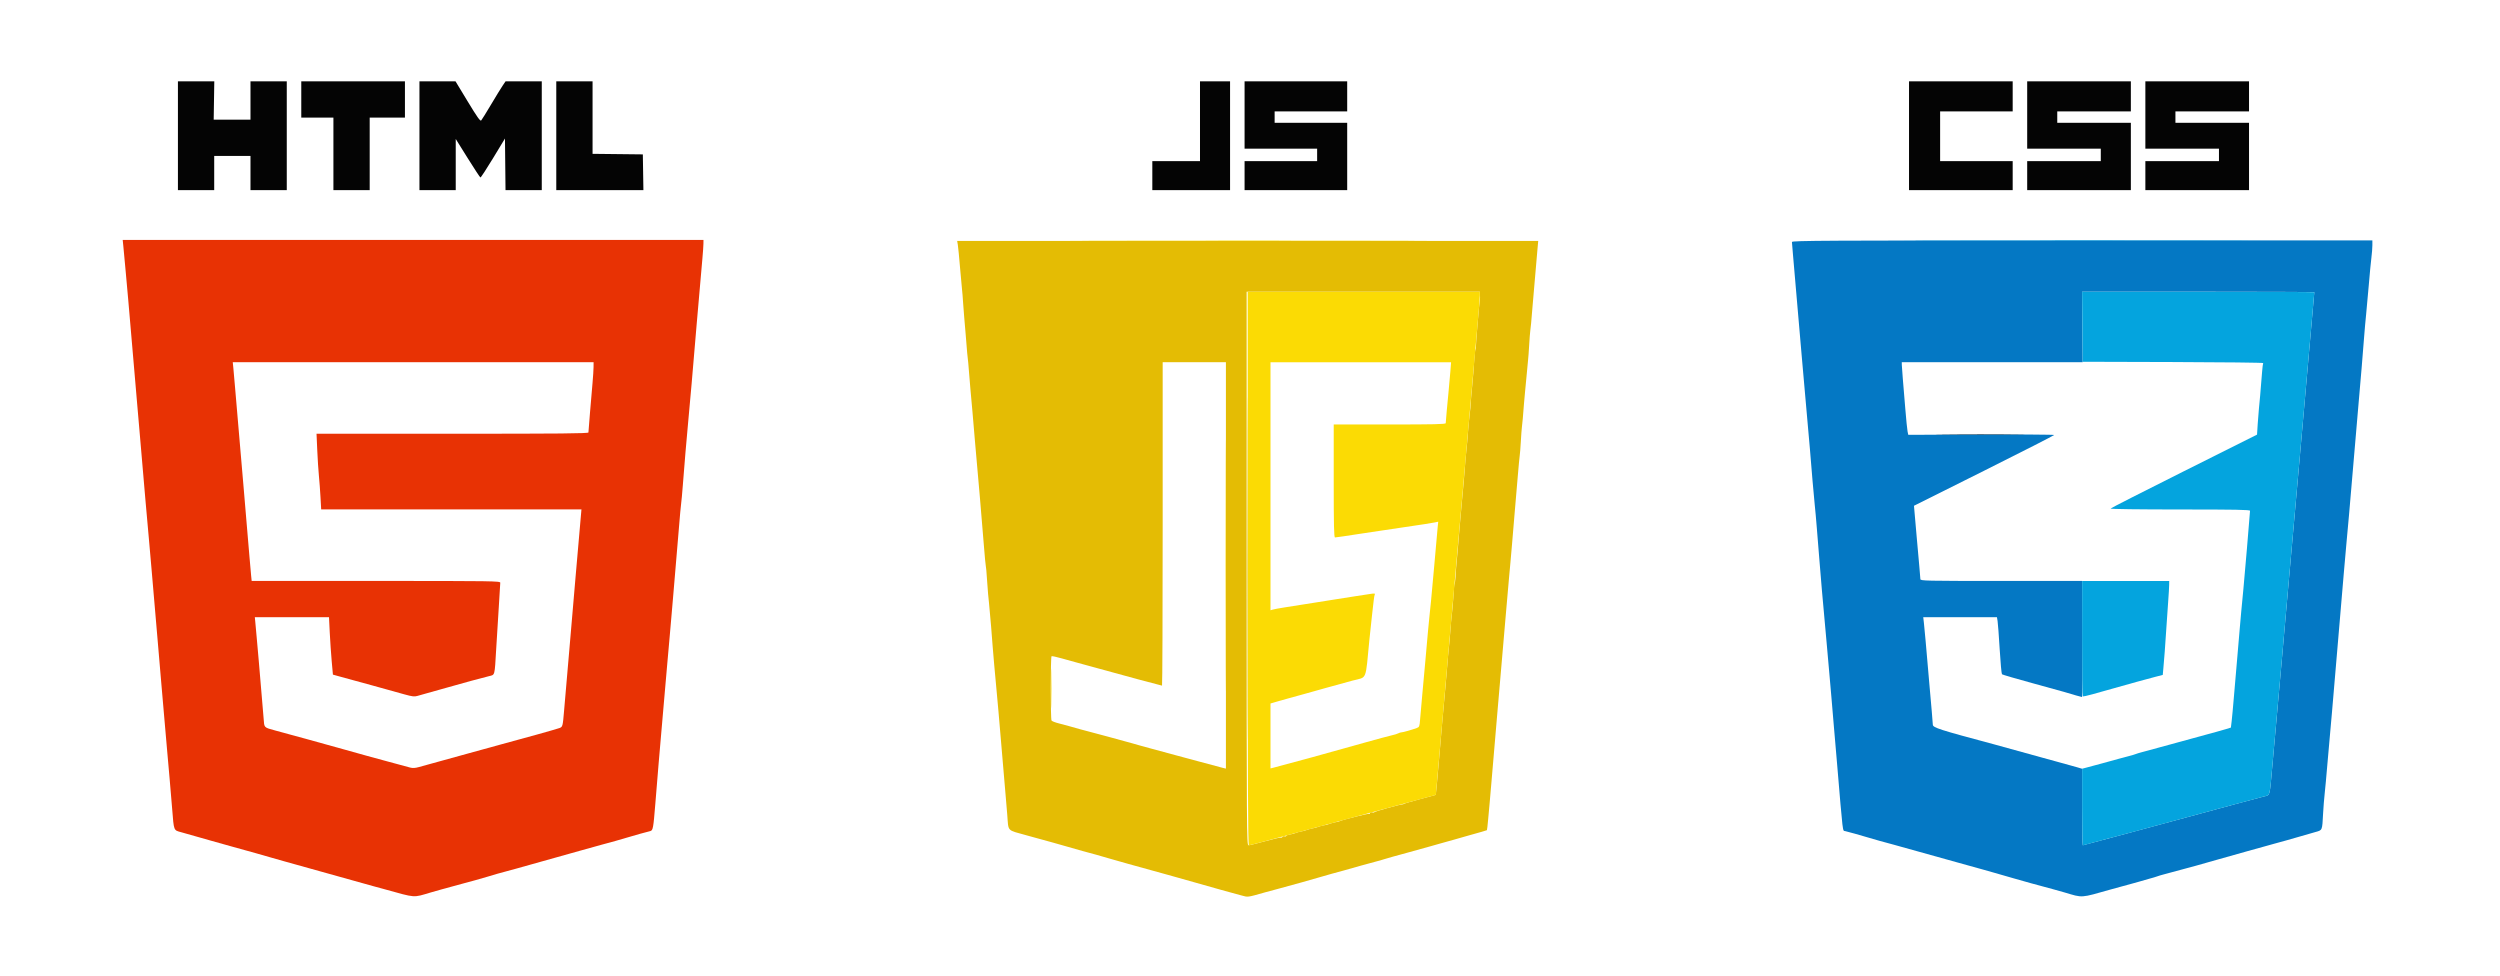 <?xml version="1.0" encoding="UTF-8" standalone="no" ?>
<!DOCTYPE svg PUBLIC "-//W3C//DTD SVG 1.1//EN" "http://www.w3.org/Graphics/SVG/1.1/DTD/svg11.dtd">
<svg xmlns="http://www.w3.org/2000/svg" xmlns:xlink="http://www.w3.org/1999/xlink" version="1.1" width="205" height="80" viewBox="0 0 205 80" xml:space="preserve">
<desc>Created with Fabric.js 3.6.3</desc>
<defs>
</defs>
<g transform="matrix(0.51 0 0 0.51 102.31 40.12)"  >
<g style=""   >
		<g transform="matrix(1 0 0 1 134.17 12.72)" id="path0"  >
<path style="stroke: none; stroke-width: 1; stroke-dasharray: none; stroke-linecap: butt; stroke-dashoffset: 0; stroke-linejoin: miter; stroke-miterlimit: 4; fill: rgb(4,120,196); fill-rule: evenodd; opacity: 1;"  transform=" translate(-334.17, -88.48)" d="M 287.507 36 C 287.511 36.137 287.585 37.037 287.671 38 C 288.019 41.889 288.517 47.669 289.072 54.25 C 289.385 57.966 289.786 62.521 290.004 64.833 C 290.207 66.984 290.593 71.514 290.821 74.417 C 290.915 75.608 291.069 77.296 291.164 78.167 C 291.259 79.037 291.414 80.762 291.509 82 C 291.604 83.237 291.788 85.525 291.919 87.083 C 292.049 88.642 292.232 90.854 292.326 92 C 292.42 93.146 292.572 94.833 292.664 95.75 C 292.756 96.667 292.945 98.767 293.083 100.417 C 293.221 102.067 293.41 104.204 293.503 105.167 C 293.595 106.129 293.749 107.892 293.845 109.083 C 293.94 110.275 294.126 112.487 294.259 114 C 294.392 115.513 294.611 118.063 294.746 119.667 C 295.743 131.515 295.636 130.618 296.064 130.722 C 296.778 130.895 298.29 131.318 299.75 131.752 C 301.178 132.177 301.883 132.375 303.874 132.907 C 304.356 133.036 306.063 133.512 307.667 133.964 C 309.271 134.416 312.121 135.211 314 135.731 C 315.879 136.25 317.792 136.781 318.25 136.911 C 318.708 137.041 319.496 137.265 320 137.408 C 320.504 137.551 321.854 137.939 323 138.271 C 324.146 138.602 325.458 138.974 325.917 139.097 C 326.375 139.22 327.162 139.433 327.667 139.571 C 328.171 139.708 328.996 139.931 329.5 140.067 C 330.004 140.202 330.829 140.434 331.333 140.583 C 334.347 141.473 333.805 141.509 338.833 140.086 C 340.346 139.658 341.883 139.236 342.25 139.15 C 342.617 139.063 343.104 138.927 343.333 138.848 C 343.563 138.769 344.238 138.575 344.833 138.417 C 345.429 138.259 346.067 138.07 346.25 137.996 C 346.433 137.922 346.921 137.776 347.333 137.672 C 348.068 137.486 348.827 137.281 350.667 136.773 C 351.171 136.633 351.996 136.41 352.5 136.277 C 353.004 136.143 354.579 135.697 356 135.285 C 357.421 134.873 359.596 134.26 360.833 133.923 C 362.071 133.586 363.308 133.243 363.583 133.161 C 363.858 133.078 364.496 132.9 365 132.765 C 366.399 132.389 367.78 132.001 369.25 131.569 C 369.983 131.354 371.052 131.046 371.624 130.886 C 372.826 130.548 372.759 130.707 372.913 127.833 C 372.965 126.871 373.079 125.446 373.167 124.667 C 373.255 123.888 373.441 121.862 373.581 120.167 C 373.722 118.471 373.913 116.296 374.007 115.333 C 374.101 114.371 374.248 112.721 374.333 111.667 C 374.561 108.845 375.288 100.293 375.751 95 C 375.891 93.396 376.114 90.771 376.246 89.167 C 376.379 87.563 376.567 85.425 376.665 84.417 C 376.879 82.197 377.254 77.945 377.582 74 C 377.937 69.734 378.287 65.643 378.581 62.333 C 378.96 58.066 379.295 54.057 379.487 51.5 C 379.58 50.262 379.732 48.538 379.826 47.667 C 379.92 46.796 380.114 44.658 380.257 42.917 C 380.4 41.175 380.589 39.203 380.675 38.535 C 380.762 37.867 380.833 36.967 380.833 36.535 L 380.833 35.75 L 334.167 35.75 C 292.793 35.75 287.501 35.778 287.507 36 M 371.5 44.074 C 371.5 44.219 370.529 55.24 369.494 66.833 C 369.003 72.333 368.903 73.466 368.409 79.083 C 368.272 80.642 367.939 84.392 367.668 87.417 C 367.397 90.442 367.059 94.267 366.917 95.917 C 366.776 97.567 366.511 100.567 366.329 102.583 C 366.148 104.6 365.887 107.525 365.751 109.083 C 365.615 110.642 365.423 112.779 365.326 113.833 C 365.228 114.888 364.971 117.753 364.754 120.202 C 364.304 125.29 364.413 124.9 363.378 125.155 C 362.633 125.339 359.013 126.317 341.481 131.073 C 337.574 132.133 334.33 133 334.272 133 C 334.214 133 334.167 130.232 334.167 126.849 L 334.167 120.698 L 333.292 120.439 C 332.81 120.297 331.404 119.907 330.167 119.573 C 328.929 119.239 327.692 118.899 327.417 118.817 C 326.694 118.602 321.818 117.256 319.959 116.759 C 311.174 114.41 310.169 114.087 310.159 113.605 C 310.155 113.41 310.08 112.462 309.992 111.5 C 309.904 110.537 309.723 108.475 309.589 106.917 C 309.074 100.884 308.835 98.214 308.73 97.292 L 308.62 96.333 L 314.545 96.333 L 320.471 96.333 L 320.574 96.958 C 320.631 97.302 320.783 99.337 320.91 101.48 C 321.038 103.622 321.204 105.434 321.28 105.506 C 321.355 105.577 323.517 106.21 326.083 106.911 C 328.65 107.612 330.975 108.254 331.25 108.337 C 332.639 108.759 334.067 109.167 334.153 109.167 C 334.206 109.167 334.23 104.967 334.206 99.833 L 334.161 90.5 L 321.164 90.5 C 308.9 90.5 308.166 90.484 308.159 90.208 C 308.154 90.048 308.081 89.167 307.996 88.25 C 307.911 87.333 307.724 85.233 307.58 83.583 C 307.436 81.933 307.275 80.095 307.223 79.498 L 307.128 78.413 L 318.397 72.783 C 324.595 69.686 329.667 67.099 329.667 67.034 C 329.667 66.97 324.389 66.937 317.938 66.962 L 306.21 67.007 L 306.098 66.462 C 306.037 66.162 305.874 64.529 305.736 62.833 C 305.599 61.137 305.418 58.962 305.335 58 C 305.252 57.038 305.18 56.044 305.175 55.792 L 305.167 55.333 L 319.708 55.333 L 334.25 55.333 L 334.204 49.667 L 334.158 44 L 352.829 44 C 363.098 44 371.5 44.033 371.5 44.074" stroke-linecap="round" />
</g>
		<g transform="matrix(1 0 0 1 -5.5 -37.19)" id="path1"  >
<path style="stroke: none; stroke-width: 1; stroke-dasharray: none; stroke-linecap: butt; stroke-dashoffset: 0; stroke-linejoin: miter; stroke-miterlimit: 4; fill: rgb(4,4,4); fill-rule: evenodd; opacity: 1;"  transform=" translate(-194.5, -38.57)" d="M 28 18.917 L 28 27.667 L 30.917 27.667 L 33.833 27.667 L 33.833 24.917 L 33.833 22.167 L 36.75 22.167 L 39.667 22.167 L 39.667 24.917 L 39.667 27.667 L 42.583 27.667 L 45.5 27.667 L 45.5 18.917 L 45.5 10.167 L 42.583 10.167 L 39.667 10.167 L 39.667 13.25 L 39.667 16.333 L 36.708 16.334 L 33.75 16.334 L 33.799 13.25 L 33.848 10.167 L 30.924 10.167 L 28 10.167 L 28 18.917 M 47.833 13.083 L 47.833 16 L 50.417 16 L 53 16 L 53 21.833 L 53 27.667 L 55.917 27.667 L 58.833 27.667 L 58.833 21.833 L 58.833 16 L 61.667 16 L 64.5 16 L 64.5 13.083 L 64.5 10.167 L 56.167 10.167 L 47.833 10.167 L 47.833 13.083 M 66.833 18.917 L 66.833 27.667 L 69.75 27.667 L 72.667 27.667 L 72.667 23.552 L 72.667 19.437 L 74.585 22.51 C 75.64 24.2 76.562 25.603 76.634 25.627 C 76.706 25.652 77.624 24.252 78.674 22.517 L 80.583 19.362 L 80.628 23.514 L 80.672 27.667 L 83.586 27.667 L 86.5 27.667 L 86.5 18.917 L 86.5 10.167 L 83.591 10.167 L 80.683 10.167 L 80.203 10.875 C 79.939 11.265 79.1 12.633 78.338 13.917 C 77.576 15.2 76.867 16.344 76.761 16.46 C 76.612 16.623 76.128 15.943 74.599 13.418 L 72.63 10.167 L 69.731 10.167 L 66.833 10.167 L 66.833 18.917 M 88.833 18.917 L 88.833 27.667 L 95.837 27.667 L 102.841 27.667 L 102.796 24.792 L 102.75 21.917 L 98.708 21.872 L 94.667 21.827 L 94.667 15.997 L 94.667 10.167 L 91.75 10.167 L 88.833 10.167 L 88.833 18.917 M 192.333 16.583 L 192.333 23 L 188.5 23 L 184.667 23 L 184.667 25.333 L 184.667 27.667 L 190.917 27.667 L 197.167 27.667 L 197.167 18.917 L 197.167 10.167 L 194.75 10.167 L 192.333 10.167 L 192.333 16.583 M 199.5 15.583 L 199.5 21 L 205.333 21 L 211.167 21 L 211.167 22 L 211.167 23 L 205.333 23 L 199.5 23 L 199.5 25.333 L 199.5 27.667 L 207.75 27.667 L 216 27.667 L 216 22.25 L 216 16.833 L 210.167 16.833 L 204.333 16.833 L 204.333 15.917 L 204.333 15 L 210.167 15 L 216 15 L 216 12.583 L 216 10.167 L 207.75 10.167 L 199.5 10.167 L 199.5 15.583 M 306.333 18.917 L 306.333 27.667 L 314.667 27.667 L 323 27.667 L 323 25.333 L 323 23 L 317.167 23 L 311.333 23 L 311.333 19 L 311.333 15 L 317.167 15 L 323 15 L 323 12.583 L 323 10.167 L 314.667 10.167 L 306.333 10.167 L 306.333 18.917 M 325.333 15.583 L 325.333 21 L 331.25 21 L 337.167 21 L 337.167 22 L 337.167 23 L 331.25 23 L 325.333 23 L 325.333 25.333 L 325.333 27.667 L 333.667 27.667 L 342 27.667 L 342 22.25 L 342 16.833 L 336.083 16.833 L 330.167 16.833 L 330.167 15.917 L 330.167 15 L 336.083 15 L 342 15 L 342 12.583 L 342 10.167 L 333.667 10.167 L 325.333 10.167 L 325.333 15.583 M 344.333 15.583 L 344.333 21 L 350.25 21 L 356.167 21 L 356.167 22 L 356.167 23 L 350.25 23 L 344.333 23 L 344.333 25.333 L 344.333 27.667 L 352.667 27.667 L 361 27.667 L 361 22.25 L 361 16.833 L 355.083 16.833 L 349.167 16.833 L 349.167 15.917 L 349.167 15 L 355.083 15 L 361 15 L 361 12.583 L 361 10.167 L 352.667 10.167 L 344.333 10.167 L 344.333 15.583 M 311.971 66.958 C 315.209 66.984 320.459 66.984 323.637 66.958 C 326.816 66.933 324.167 66.912 317.75 66.912 C 311.333 66.912 308.733 66.933 311.971 66.958" stroke-linecap="round" />
</g>
		<g transform="matrix(1 0 0 1 -134.19 12.67)" id="path2"  >
<path style="stroke: none; stroke-width: 1; stroke-dasharray: none; stroke-linecap: butt; stroke-dashoffset: 0; stroke-linejoin: miter; stroke-miterlimit: 4; fill: rgb(232,50,4); fill-rule: evenodd; opacity: 1;"  transform=" translate(-65.81, -88.43)" d="M 19.226 36.708 C 19.285 37.281 19.45 39.063 19.593 40.667 C 19.737 42.271 19.922 44.333 20.005 45.25 C 20.169 47.063 20.511 51.034 20.908 55.75 C 21.047 57.4 21.278 60.1 21.422 61.75 C 21.566 63.4 21.789 65.987 21.918 67.5 C 22.661 76.223 23.034 80.498 23.333 83.75 C 23.417 84.667 23.605 86.804 23.749 88.5 C 24.066 92.22 24.428 96.454 24.749 100.167 C 24.879 101.679 25.099 104.267 25.238 105.917 C 25.377 107.567 25.607 110.229 25.749 111.833 C 25.891 113.438 26.115 116.025 26.248 117.583 C 26.381 119.142 26.569 121.279 26.667 122.333 C 26.764 123.388 26.948 125.563 27.075 127.167 C 27.359 130.739 27.29 130.566 28.552 130.909 C 29.119 131.064 30.221 131.376 31 131.604 C 31.779 131.832 32.811 132.125 33.293 132.256 C 34.227 132.509 35.762 132.94 36.583 133.179 C 37.127 133.337 39.04 133.869 40.5 134.267 C 41.004 134.405 42.017 134.695 42.75 134.911 C 43.483 135.127 44.496 135.415 45 135.552 C 45.504 135.688 46.329 135.918 46.833 136.063 C 47.337 136.208 49.137 136.71 50.833 137.18 C 55.508 138.474 56.666 138.798 57.667 139.088 C 58.171 139.234 58.996 139.465 59.5 139.6 C 60.004 139.735 60.792 139.95 61.25 140.076 C 66.362 141.491 65.737 141.448 68.667 140.583 C 69.171 140.434 69.958 140.211 70.417 140.086 C 71.74 139.727 73.007 139.381 74.042 139.096 C 74.569 138.952 75.394 138.728 75.875 138.6 C 76.356 138.471 77.237 138.217 77.833 138.035 C 78.429 137.853 79.104 137.652 79.333 137.588 C 79.926 137.424 81.44 137.012 82.417 136.749 C 83.217 136.534 86.937 135.49 92.583 133.896 C 94.05 133.482 95.662 133.033 96.167 132.899 C 97.959 132.421 98.769 132.193 100.25 131.752 C 101.717 131.315 103.228 130.893 103.94 130.721 C 104.379 130.615 104.442 130.273 104.762 126.292 C 105.142 121.562 105.472 117.634 105.751 114.5 C 105.894 112.896 106.121 110.271 106.256 108.667 C 106.39 107.063 106.577 104.925 106.67 103.917 C 106.764 102.908 106.952 100.79 107.087 99.208 C 107.223 97.627 107.45 95.002 107.592 93.375 C 108.033 88.318 108.324 84.866 108.571 81.75 C 108.702 80.1 108.853 78.45 108.907 78.083 C 108.96 77.717 109.082 76.404 109.176 75.167 C 109.435 71.782 109.798 67.474 109.998 65.417 C 110.271 62.595 110.848 55.963 111.418 49.083 C 111.649 46.293 112.015 42.099 112.327 38.667 C 112.414 37.704 112.489 36.635 112.493 36.292 L 112.5 35.667 L 65.81 35.667 L 19.12 35.667 L 19.226 36.708 M 94.826 56.125 C 94.822 56.56 94.748 57.704 94.662 58.667 C 94.441 61.138 94.008 66.376 94.003 66.625 C 94.001 66.791 89.516 66.833 72.143 66.833 L 50.285 66.833 L 50.401 69.458 C 50.465 70.902 50.584 72.758 50.666 73.583 C 50.748 74.408 50.864 75.965 50.924 77.042 L 51.033 79 L 71.957 79 L 92.881 79 L 92.767 80.292 C 92.641 81.712 92.299 85.636 91.925 89.958 C 91.792 91.494 91.569 94.1 91.43 95.75 C 91.291 97.4 91.06 100.1 90.916 101.75 C 90.594 105.452 90.213 109.864 90.083 111.417 C 89.877 113.86 89.853 113.952 89.367 114.146 C 88.989 114.298 83.223 115.912 80 116.769 C 78.936 117.052 78.386 117.203 74.667 118.236 C 73.154 118.656 71.354 119.153 70.667 119.341 C 68.103 120.042 67.563 120.191 66.75 120.423 C 66.155 120.593 65.75 120.616 65.333 120.504 C 65.012 120.418 64.319 120.231 63.792 120.087 C 63.266 119.944 62.441 119.721 61.959 119.592 C 59.877 119.035 56.844 118.198 55 117.672 C 53.336 117.198 50.901 116.521 49.209 116.063 C 46.452 115.317 46.401 115.303 43.709 114.563 C 41.774 114.031 41.892 114.149 41.779 112.614 C 41.679 111.253 41.331 107.132 41.01 103.5 C 40.917 102.446 40.761 100.683 40.664 99.583 C 40.566 98.483 40.459 97.302 40.426 96.958 L 40.365 96.333 L 46.328 96.333 L 52.291 96.333 L 52.411 98.792 C 52.477 100.144 52.619 102.22 52.725 103.406 L 52.92 105.562 L 53.751 105.794 C 54.209 105.921 54.977 106.132 55.458 106.263 C 57.091 106.705 58.164 106.999 59.042 107.243 C 59.523 107.377 60.592 107.674 61.417 107.902 C 62.242 108.131 63.596 108.508 64.427 108.74 C 65.672 109.088 66.037 109.13 66.51 108.985 C 66.825 108.888 67.458 108.708 67.917 108.587 C 68.375 108.465 69.837 108.055 71.167 107.675 C 73.796 106.923 76.791 106.107 78.039 105.803 C 78.983 105.573 78.915 105.833 79.169 101.5 C 79.269 99.804 79.457 96.767 79.587 94.75 C 79.717 92.733 79.826 90.952 79.828 90.792 C 79.833 90.515 78.772 90.5 59.845 90.5 L 39.857 90.5 L 39.768 89.625 C 39.719 89.144 39.596 87.737 39.493 86.5 C 39.391 85.262 39.201 83.012 39.07 81.5 C 38.94 79.987 38.721 77.4 38.585 75.75 C 38.448 74.1 38.22 71.438 38.078 69.833 C 37.789 66.571 37.438 62.464 37.18 59.333 C 37.086 58.188 36.966 56.819 36.913 56.292 L 36.817 55.333 L 65.825 55.333 L 94.833 55.333 L 94.826 56.125" stroke-linecap="round" />
</g>
		<g transform="matrix(1 0 0 1 0 12.79)" id="path3"  >
<path style="stroke: none; stroke-width: 1; stroke-dasharray: none; stroke-linecap: butt; stroke-dashoffset: 0; stroke-linejoin: miter; stroke-miterlimit: 4; fill: rgb(228,188,4); fill-rule: evenodd; opacity: 1;"  transform=" translate(-200, -88.55)" d="M 153.395 36.458 C 153.453 36.802 153.615 38.469 153.755 40.162 C 153.894 41.855 154.038 43.43 154.073 43.662 C 154.109 43.894 154.191 44.904 154.254 45.908 C 154.318 46.911 154.395 47.924 154.427 48.158 C 154.458 48.392 154.564 49.633 154.662 50.917 C 154.856 53.447 154.96 54.593 155.077 55.5 C 155.119 55.821 155.195 56.758 155.248 57.583 C 155.3 58.408 155.378 59.346 155.42 59.667 C 155.463 59.987 155.612 61.637 155.751 63.333 C 155.889 65.029 156.077 67.242 156.169 68.25 C 156.674 73.832 157.283 80.953 157.585 84.811 C 157.724 86.586 157.866 88.086 157.9 88.144 C 157.935 88.202 158.016 89.112 158.08 90.167 C 158.145 91.221 158.226 92.308 158.261 92.583 C 158.296 92.858 158.363 93.533 158.411 94.083 C 158.459 94.633 158.547 95.608 158.606 96.25 C 158.666 96.892 158.732 97.642 158.753 97.917 C 158.775 98.192 158.883 99.579 158.993 101 C 159.104 102.421 159.218 103.771 159.246 104 C 159.275 104.229 159.347 105.017 159.407 105.75 C 159.467 106.483 159.55 107.39 159.592 107.765 C 159.634 108.14 159.784 109.79 159.925 111.432 C 160.065 113.073 160.251 115.242 160.338 116.25 C 160.425 117.258 160.527 118.458 160.564 118.917 C 160.753 121.238 161.017 124.334 161.082 125 C 161.122 125.412 161.239 126.8 161.342 128.083 C 161.566 130.887 161.188 130.488 164.5 131.416 C 167.493 132.254 167.344 132.213 168.667 132.563 C 169.171 132.697 170.258 133.005 171.083 133.249 C 171.908 133.493 172.977 133.797 173.459 133.926 C 175.43 134.453 176.153 134.655 177.583 135.079 C 178.408 135.324 179.871 135.739 180.833 136.002 C 184.034 136.875 186.24 137.486 187.167 137.755 C 187.671 137.901 188.458 138.122 188.917 138.246 C 189.608 138.433 191.347 138.924 195.75 140.176 C 196.025 140.255 196.662 140.43 197.167 140.566 C 197.671 140.702 198.515 140.933 199.042 141.079 C 200.075 141.364 199.919 141.386 202.833 140.558 C 203.704 140.31 204.619 140.064 205.167 139.929 C 205.976 139.729 211.589 138.157 212 138.015 C 212.229 137.936 212.904 137.742 213.5 137.584 C 214.836 137.23 215.673 136.997 218.333 136.239 C 219.479 135.913 220.589 135.611 220.8 135.568 C 221.01 135.525 221.498 135.386 221.883 135.258 C 222.268 135.13 224.008 134.641 225.75 134.172 C 227.492 133.702 229.104 133.255 229.333 133.178 C 229.563 133.101 230.237 132.909 230.833 132.752 C 231.429 132.595 232.517 132.291 233.25 132.076 C 233.983 131.861 235.033 131.56 235.583 131.409 C 237.22 130.958 238.413 130.613 238.465 130.576 C 238.492 130.557 238.586 129.726 238.673 128.729 C 238.76 127.732 238.869 126.542 238.914 126.083 C 238.96 125.625 239.076 124.275 239.174 123.083 C 239.443 119.785 239.787 115.742 240.082 112.417 C 240.653 105.957 241.161 100.068 241.245 98.917 C 241.279 98.458 241.389 97.183 241.489 96.083 C 241.697 93.805 241.763 93.047 241.998 90.25 C 242.09 89.15 242.203 87.912 242.249 87.5 C 242.295 87.087 242.406 85.813 242.497 84.667 C 242.587 83.521 242.772 81.308 242.909 79.75 C 243.046 78.192 243.272 75.529 243.412 73.833 C 243.553 72.137 243.701 70.563 243.741 70.333 C 243.782 70.104 243.862 69.092 243.919 68.083 C 243.976 67.075 244.05 66.063 244.083 65.833 C 244.16 65.307 244.291 63.823 244.424 62 C 244.48 61.221 244.554 60.396 244.589 60.167 C 244.623 59.938 244.731 58.811 244.829 57.663 C 244.926 56.516 245.039 55.316 245.08 54.997 C 245.12 54.678 245.201 53.592 245.259 52.583 C 245.317 51.575 245.395 50.563 245.432 50.333 C 245.506 49.873 245.595 48.908 245.839 45.917 C 246.025 43.636 246.439 38.836 246.604 37.042 L 246.715 35.833 L 200.002 35.833 L 153.29 35.833 L 153.395 36.458 M 237.353 44.542 C 237.364 44.84 237.358 45.157 237.34 45.247 C 237.245 45.725 236.663 52.604 236.699 52.824 C 236.723 52.967 236.692 53.163 236.63 53.261 C 236.569 53.358 236.474 54.221 236.419 55.177 C 236.365 56.134 236.217 57.967 236.091 59.25 C 235.965 60.533 235.861 61.771 235.86 62 C 235.859 62.229 235.781 63.054 235.686 63.833 C 235.591 64.612 235.471 65.887 235.419 66.667 C 235.367 67.446 235.251 68.758 235.16 69.583 C 235.07 70.408 234.955 71.721 234.905 72.5 C 234.855 73.279 234.672 75.379 234.498 77.167 C 234.324 78.954 234.144 80.979 234.098 81.667 C 234.053 82.354 233.907 84.079 233.775 85.5 C 233.643 86.921 233.525 88.233 233.514 88.417 C 233.502 88.6 233.463 89.215 233.428 89.783 C 233.392 90.352 233.321 90.885 233.269 90.969 C 233.218 91.052 233.138 91.862 233.093 92.768 C 233.047 93.675 232.935 95.017 232.844 95.75 C 232.752 96.483 232.639 97.721 232.591 98.5 C 232.544 99.279 232.432 100.554 232.344 101.333 C 232.255 102.112 232.14 103.388 232.087 104.167 C 232.035 104.946 231.921 106.296 231.833 107.167 C 231.649 109.006 230.886 117.666 230.747 119.5 C 230.695 120.188 230.561 121.683 230.451 122.824 L 230.249 124.898 L 227.75 125.567 C 226.375 125.935 225.213 126.276 225.167 126.326 C 225.121 126.376 224.95 126.427 224.787 126.441 C 224.263 126.483 220.418 127.563 220.367 127.683 C 220.34 127.746 220.171 127.76 219.992 127.713 C 219.806 127.664 219.667 127.711 219.667 127.824 C 219.667 127.931 219.608 127.983 219.536 127.939 C 219.413 127.863 215.383 128.865 214.833 129.107 C 214.696 129.168 214.508 129.227 214.417 129.239 C 214.06 129.283 213.075 129.544 212.924 129.634 C 212.837 129.686 212.565 129.75 212.32 129.777 C 212.075 129.804 211.659 129.913 211.395 130.019 C 211.132 130.125 210.72 130.237 210.479 130.269 C 210.238 130.3 209.825 130.413 209.562 130.519 C 209.299 130.625 208.886 130.737 208.645 130.769 C 208.405 130.8 207.992 130.913 207.729 131.019 C 207.465 131.125 207.025 131.24 206.75 131.275 C 206.475 131.31 206.226 131.409 206.198 131.494 C 206.169 131.578 206.045 131.61 205.923 131.563 C 205.8 131.516 205.65 131.559 205.589 131.658 C 205.527 131.757 205.421 131.804 205.352 131.761 C 205.283 131.719 204.145 131.98 202.823 132.342 C 201.5 132.704 200.287 133 200.126 133 C 199.848 133 199.833 130.82 199.833 88.5 L 199.833 44 L 218.583 44 L 237.333 44 L 237.353 44.542 M 196.5 88.003 L 196.5 120.673 L 196.042 120.566 C 195.79 120.507 194.101 120.056 192.29 119.563 C 190.479 119.071 188.716 118.596 188.373 118.508 C 187.327 118.24 185.994 117.879 184.333 117.414 C 183.463 117.17 182.675 116.954 182.583 116.933 C 182.492 116.913 182.004 116.773 181.5 116.623 C 180.996 116.473 179.421 116.041 178 115.663 C 173.06 114.351 172.057 114.079 171.25 113.833 C 170.975 113.749 170.263 113.56 169.669 113.411 C 169.074 113.263 168.532 113.054 168.463 112.946 C 168.295 112.682 168.298 102.708 168.465 102.605 C 168.538 102.56 169.269 102.714 170.09 102.948 C 170.912 103.182 171.958 103.473 172.417 103.594 C 173.31 103.83 174.785 104.234 176 104.574 C 179.266 105.488 186.104 107.333 186.228 107.333 C 186.286 107.333 186.333 95.633 186.333 81.333 L 186.333 55.333 L 191.417 55.333 L 196.5 55.333 L 196.5 88.003" stroke-linecap="round" />
</g>
		<g transform="matrix(1 0 0 1 2.87 8.62)" id="path4"  >
<path style="stroke: none; stroke-width: 1; stroke-dasharray: none; stroke-linecap: butt; stroke-dashoffset: 0; stroke-linejoin: miter; stroke-miterlimit: 4; fill: rgb(251,219,4); fill-rule: evenodd; opacity: 1;"  transform=" translate(-202.87, -84.37)" d="M 176.888 35.792 C 189.706 35.815 210.631 35.815 223.388 35.792 C 236.146 35.768 225.658 35.749 200.083 35.749 C 174.508 35.749 164.071 35.768 176.888 35.792 M 200 88.5 C 200 122.934 200.045 133 200.199 133 C 200.38 133 205.545 131.609 224 126.591 L 230.25 124.892 L 230.372 123.571 C 230.438 122.844 230.646 120.487 230.834 118.333 C 231.021 116.179 231.397 111.904 231.67 108.833 C 231.942 105.763 232.279 101.938 232.418 100.333 C 232.558 98.729 232.746 96.629 232.836 95.667 C 233.048 93.393 233.7 86.062 235.25 68.5 C 235.941 60.663 236.693 52.204 236.92 49.703 C 237.147 47.202 237.333 44.896 237.333 44.578 L 237.333 44 L 218.667 44 L 200 44 L 200 88.5 M 196.415 88 C 196.415 106.013 196.435 113.381 196.458 104.375 C 196.482 95.369 196.482 80.631 196.458 71.625 C 196.435 62.619 196.415 69.987 196.415 88 M 232.589 56.792 C 232.527 57.594 232.401 59 232.31 59.917 C 232.12 61.839 231.851 64.82 231.841 65.125 C 231.835 65.289 229.918 65.333 222.833 65.333 L 213.833 65.333 L 213.833 74.417 C 213.833 81.574 213.878 83.499 214.042 83.497 C 214.156 83.495 214.737 83.417 215.333 83.324 C 215.929 83.231 217.129 83.049 218 82.919 C 218.871 82.788 220.352 82.566 221.292 82.424 C 222.231 82.283 223.731 82.059 224.625 81.928 C 228.041 81.427 229.602 81.185 230.112 81.076 L 230.64 80.964 L 230.57 81.607 C 230.531 81.961 230.425 83.15 230.333 84.25 C 230.242 85.35 230.092 87.037 230 88 C 229.909 88.962 229.796 90.2 229.749 90.75 C 229.605 92.457 229.338 95.223 229.251 95.919 C 229.206 96.284 229.088 97.483 228.99 98.583 C 228.893 99.683 228.704 101.802 228.572 103.292 C 228.439 104.781 228.213 107.256 228.07 108.792 C 227.926 110.327 227.768 112.121 227.72 112.779 C 227.638 113.884 227.598 113.986 227.191 114.135 C 226.377 114.433 224.964 114.833 224.729 114.833 C 224.6 114.833 224.365 114.905 224.206 114.993 C 224.047 115.081 223.579 115.225 223.167 115.312 C 222.754 115.4 220.767 115.935 218.75 116.502 C 213.027 118.11 212.373 118.292 210.377 118.836 C 206.035 120.02 204.721 120.374 204.208 120.499 L 203.667 120.632 L 203.667 115.413 L 203.667 110.194 L 204.875 109.84 C 205.54 109.645 206.346 109.419 206.667 109.336 C 206.987 109.254 207.625 109.078 208.083 108.946 C 208.542 108.814 209.142 108.648 209.417 108.577 C 210.052 108.413 209.84 108.472 212.667 107.665 C 213.996 107.286 215.897 106.763 216.892 106.504 C 219.247 105.89 218.911 106.723 219.581 99.833 C 219.71 98.504 219.899 96.742 220 95.917 C 220.101 95.092 220.22 94.048 220.266 93.597 C 220.311 93.147 220.394 92.704 220.449 92.614 C 220.514 92.509 220.285 92.491 219.817 92.564 C 219.414 92.626 218.371 92.786 217.5 92.917 C 216.629 93.049 215.242 93.266 214.417 93.401 C 213.592 93.535 212.129 93.768 211.167 93.919 C 210.204 94.069 208.967 94.264 208.417 94.352 C 207.867 94.439 206.742 94.617 205.917 94.747 C 205.092 94.876 204.248 95.032 204.042 95.094 L 203.667 95.206 L 203.667 75.269 L 203.667 55.333 L 218.185 55.333 L 232.703 55.333 L 232.589 56.792 M 168.407 107.75 C 168.407 110.592 168.43 111.778 168.458 110.385 C 168.486 108.993 168.486 106.668 168.458 105.219 C 168.43 103.769 168.408 104.908 168.407 107.75" stroke-linecap="round" />
</g>
		<g transform="matrix(1 0 0 1 138.51 8.62)" id="path5"  >
<path style="stroke: none; stroke-width: 1; stroke-dasharray: none; stroke-linecap: butt; stroke-dashoffset: 0; stroke-linejoin: miter; stroke-miterlimit: 4; fill: rgb(4,164,222); fill-rule: evenodd; opacity: 1;"  transform=" translate(-338.51, -84.37)" d="M 310.958 35.792 C 323.723 35.815 344.61 35.815 357.375 35.792 C 370.14 35.768 359.696 35.749 334.167 35.749 C 308.637 35.749 298.194 35.768 310.958 35.792 M 334.206 49.625 L 334.25 55.25 L 348.801 55.293 C 356.804 55.316 363.318 55.391 363.277 55.459 C 363.236 55.527 363.159 56.146 363.105 56.833 C 362.881 59.705 362.658 62.287 362.588 62.833 C 362.547 63.154 362.463 64.215 362.401 65.191 L 362.288 66.965 L 350.559 72.835 C 344.107 76.064 338.788 78.772 338.738 78.853 C 338.686 78.937 343.431 79 349.907 79 C 358.806 79 361.166 79.044 361.162 79.208 C 361.152 79.604 360.202 90.802 360.098 91.75 C 360.057 92.117 359.976 92.979 359.916 93.667 C 359.857 94.354 359.777 95.179 359.74 95.5 C 359.702 95.821 359.59 97.096 359.492 98.333 C 359.393 99.571 359.205 101.783 359.073 103.25 C 358.942 104.717 358.719 107.304 358.579 109 C 358.439 110.696 358.271 112.53 358.204 113.076 L 358.083 114.069 L 357.333 114.301 C 356.921 114.429 356.208 114.632 355.75 114.753 C 355.292 114.874 354.467 115.099 353.917 115.253 C 353.367 115.408 352.542 115.633 352.083 115.755 C 351.625 115.877 350.387 116.215 349.333 116.507 C 348.279 116.799 347.004 117.147 346.5 117.28 C 345.996 117.413 345.358 117.587 345.083 117.667 C 344.808 117.748 344.246 117.899 343.833 118.004 C 343.421 118.109 342.933 118.257 342.75 118.334 C 342.567 118.41 342.079 118.555 341.667 118.655 C 341.254 118.756 340.504 118.956 340 119.099 C 339.496 119.242 338.708 119.46 338.25 119.583 C 337.792 119.706 336.967 119.93 336.417 120.08 C 335.867 120.231 335.135 120.427 334.792 120.517 L 334.167 120.68 L 334.167 126.84 C 334.167 130.228 334.214 133 334.272 133 C 334.33 133 337.574 132.133 341.481 131.073 C 359.013 126.317 362.633 125.339 363.378 125.155 C 364.413 124.9 364.304 125.29 364.754 120.202 C 364.971 117.753 365.228 114.888 365.326 113.833 C 365.423 112.779 365.615 110.642 365.751 109.083 C 365.887 107.525 366.148 104.6 366.329 102.583 C 366.511 100.567 366.776 97.567 366.917 95.917 C 367.059 94.267 367.397 90.442 367.668 87.417 C 367.939 84.392 368.272 80.642 368.409 79.083 C 368.903 73.466 369.003 72.333 369.494 66.833 C 370.529 55.24 371.5 44.219 371.5 44.074 C 371.5 44.033 363.099 44 352.831 44 L 334.162 44 L 334.206 49.625 M 334.167 99.722 C 334.167 104.794 334.208 108.986 334.259 109.037 C 334.31 109.088 335.004 108.945 335.801 108.718 C 336.598 108.491 337.475 108.245 337.75 108.171 C 338.025 108.097 338.662 107.918 339.167 107.774 C 341.48 107.114 344.858 106.182 345.94 105.906 L 347.13 105.602 L 347.229 104.509 C 347.389 102.742 347.501 101.241 347.673 98.583 C 347.761 97.208 347.906 95.108 347.994 93.917 C 348.082 92.725 348.157 91.469 348.16 91.125 L 348.167 90.5 L 341.167 90.5 L 334.167 90.5 L 334.167 99.722" stroke-linecap="round" />
</g>
		<g transform="matrix(1 0 0 1 -0.05 12.74)" id="path6"  >
<path style="stroke: none; stroke-width: 1; stroke-dasharray: none; stroke-linecap: butt; stroke-dashoffset: 0; stroke-linejoin: miter; stroke-miterlimit: 4; fill: rgb(220,182,4); fill-rule: evenodd; opacity: 1;"  transform=" translate(-199.95, -88.5)" d="M 199.915 88.5 C 199.915 113.021 199.935 123.052 199.958 110.792 C 199.982 98.531 199.982 78.469 199.958 66.208 C 199.935 53.948 199.915 63.979 199.915 88.5" stroke-linecap="round" />
</g>
		<g transform="matrix(1 0 0 1 -200 -75.76)" id="path7"  >
<path style="stroke: none; stroke-width: 1; stroke-dasharray: none; stroke-linecap: butt; stroke-dashoffset: 0; stroke-linejoin: miter; stroke-miterlimit: 4; fill: rgb(228,180,4); fill-rule: evenodd; opacity: 1;"  transform=" translate(0, 0)" d="" stroke-linecap="round" />
</g>
		<g transform="matrix(1 0 0 1 -200 -75.76)" id="path8"  >
<path style="stroke: none; stroke-width: 1; stroke-dasharray: none; stroke-linecap: butt; stroke-dashoffset: 0; stroke-linejoin: miter; stroke-miterlimit: 4; fill: rgb(184,112,120); fill-rule: evenodd; opacity: 1;"  transform=" translate(0, 0)" d="" stroke-linecap="round" />
</g>
</g>
</g>
</svg>